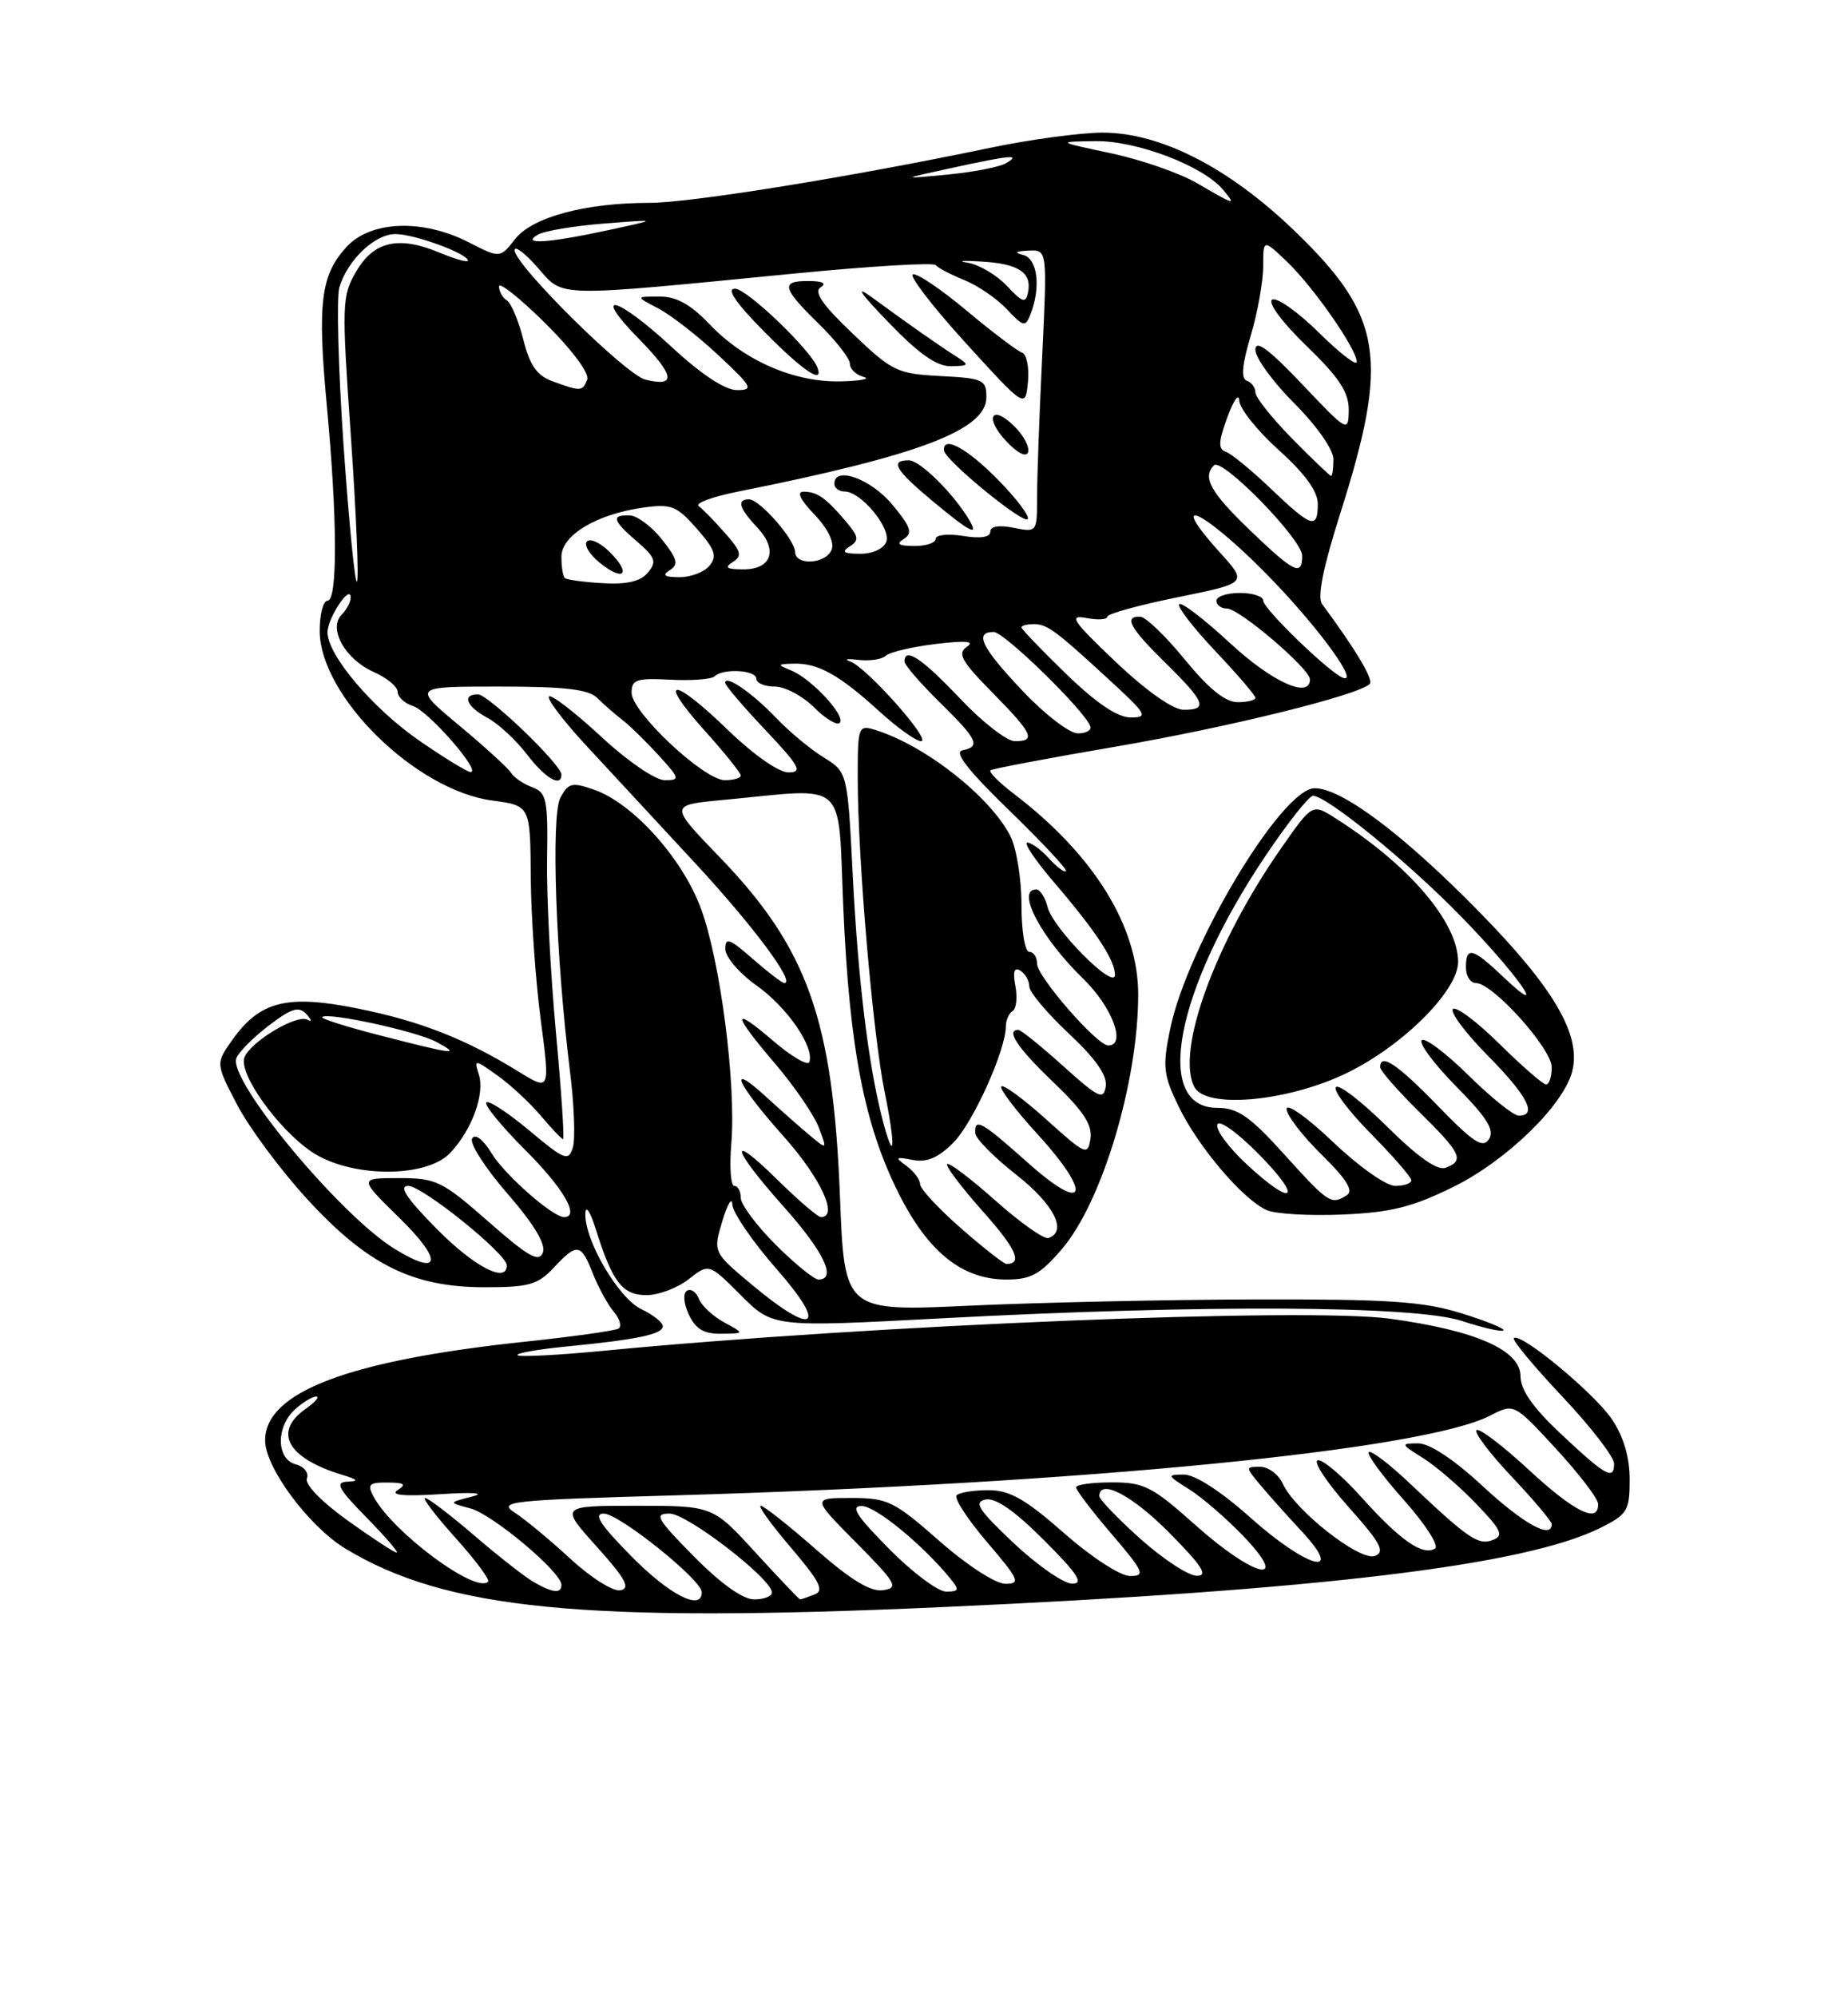 <?xml version="1.0" encoding="UTF-8" standalone="no"?>
<!DOCTYPE svg PUBLIC "-//W3C//DTD SVG 1.1//EN" "http://www.w3.org/Graphics/SVG/1.1/DTD/svg11.dtd" >
<svg xmlns="http://www.w3.org/2000/svg" xmlns:xlink="http://www.w3.org/1999/xlink" version="1.1" viewBox="0 0 237 256">
 <g >
 <path fill="currentColor"
d=" M 120.50 206.00 C 169.10 203.83 195.60 200.65 205.25 195.83 C 208.72 194.10 209.00 193.63 209.00 189.63 C 209.00 186.78 208.22 184.14 206.73 181.92 C 204.45 178.55 194.96 170.70 194.15 171.52 C 193.91 171.76 196.70 175.12 200.36 179.00 C 204.01 182.87 207.00 186.74 207.00 187.60 C 207.00 189.79 205.93 189.19 200.10 183.71 C 196.59 180.41 195.00 178.14 195.00 176.40 C 195.00 173.05 189.27 170.52 178.24 169.02 C 167.49 167.56 111.66 169.83 77.66 173.11 C 71.70 173.69 66.62 173.95 66.37 173.70 C 66.12 173.45 68.97 172.94 72.70 172.58 C 81.80 171.69 85.00 171.01 85.00 169.98 C 85.00 169.50 83.76 168.52 82.25 167.80 C 79.32 166.41 74.95 158.96 75.07 155.54 C 75.10 154.40 75.69 155.26 76.39 157.50 C 78.54 164.34 79.82 166.00 82.90 166.00 C 84.46 166.00 86.90 165.08 88.32 163.96 C 90.92 161.92 90.92 161.92 95.02 166.02 C 99.12 170.12 99.12 170.12 120.81 168.97 C 154.34 167.19 181.42 167.33 187.45 169.30 C 190.18 170.20 192.59 170.74 192.81 170.52 C 193.03 170.30 190.58 169.30 187.36 168.31 C 182.48 166.80 178.05 166.51 161.00 166.55 C 149.72 166.58 133.25 166.94 124.40 167.35 C 108.29 168.10 108.29 168.10 107.72 153.30 C 106.83 130.70 103.58 121.55 92.28 109.85 C 85.84 103.18 85.84 103.18 92.67 102.54 C 109.02 101.00 107.41 99.55 108.16 116.50 C 108.94 134.37 110.86 144.23 115.25 152.96 C 119.04 160.51 123.42 164.00 129.07 164.00 C 132.22 164.00 133.40 163.35 136.19 160.09 C 141.34 154.08 145.96 138.69 145.97 127.50 C 145.99 118.76 140.29 109.56 130.03 101.75 C 128.12 100.29 126.77 98.94 127.03 98.73 C 127.29 98.53 134.50 97.16 143.07 95.70 C 157.51 93.23 174.22 89.11 175.67 87.66 C 176.19 87.14 173.87 83.26 169.55 77.42 C 168.91 76.57 169.68 72.74 171.88 65.82 C 178.21 45.90 177.35 40.53 166.07 29.64 C 157.65 21.51 148.85 17.00 141.41 17.00 C 138.61 17.00 132.08 17.88 126.91 18.96 C 109.07 22.69 88.54 26.00 83.32 26.00 C 75.07 26.00 68.29 27.82 66.07 30.63 C 64.13 33.11 64.13 33.11 60.10 31.05 C 54.20 28.04 47.57 28.28 44.47 31.62 C 41.13 35.24 40.68 38.80 41.92 52.06 C 43.27 66.48 43.31 77.00 42.00 77.00 C 41.45 77.00 41.00 78.73 41.00 80.84 C 41.00 89.20 53.31 101.31 63.15 102.61 C 68.00 103.26 68.00 103.26 68.07 112.38 C 68.10 117.40 68.68 125.63 69.34 130.67 C 70.55 139.84 70.55 139.84 66.52 137.36 C 59.76 133.18 53.85 130.86 45.81 129.25 C 36.81 127.44 33.33 128.32 29.80 133.28 C 27.65 136.31 27.65 136.31 30.43 141.63 C 31.96 144.55 35.97 149.95 39.34 153.63 C 47.07 162.07 52.89 164.98 62.08 164.99 C 67.80 165.00 68.95 164.68 71.00 162.50 C 74.03 159.27 74.50 159.34 76.04 163.25 C 76.75 165.04 77.96 167.24 78.73 168.15 C 79.50 169.06 79.76 170.02 79.32 170.29 C 78.87 170.56 73.55 171.31 67.50 171.95 C 44.74 174.35 34.00 178.41 34.00 184.62 C 34.00 188.10 39.61 195.65 44.30 198.49 C 57.20 206.30 74.83 208.04 120.50 206.00 Z  M 92.87 169.49 C 91.42 168.70 89.96 167.34 89.63 166.47 C 89.29 165.59 88.60 165.13 88.10 165.44 C 87.57 165.77 87.67 167.04 88.34 168.49 C 89.21 170.35 90.26 170.98 92.50 170.95 C 95.50 170.92 95.50 170.92 92.87 169.49 Z  M 186.38 152.13 C 193.20 148.78 200.56 141.62 201.64 137.29 C 202.80 132.66 199.29 126.64 189.72 116.89 C 179.97 106.94 172.02 100.98 168.58 101.03 C 164.36 101.09 152.25 121.28 150.07 131.89 C 149.07 136.74 149.18 137.75 151.17 141.85 C 153.68 147.03 159.44 153.79 162.47 155.11 C 163.59 155.60 167.96 155.85 172.19 155.67 C 178.40 155.40 181.12 154.72 186.38 152.13 Z  M 81.00 199.50 C 76.97 195.42 76.05 194.00 77.43 194.00 C 79.39 194.00 90.00 202.50 90.00 204.08 C 90.00 206.54 85.89 204.45 81.00 199.50 Z  M 89.00 199.50 C 84.22 194.66 83.85 194.00 85.87 194.00 C 88.14 194.00 99.00 202.38 99.00 204.12 C 99.00 204.60 97.97 205.00 96.72 205.00 C 95.27 205.00 92.43 202.98 89.00 199.50 Z  M 96.90 199.00 C 91.41 193.00 91.41 193.00 81.61 193.00 C 71.81 193.00 71.81 193.00 76.54 198.25 C 80.23 202.36 80.89 203.57 79.57 203.83 C 78.64 204.02 75.80 202.23 73.19 199.83 C 70.61 197.45 67.40 194.78 66.06 193.91 C 63.77 192.43 65.15 192.28 86.71 191.66 C 138.92 190.14 182.54 185.87 191.11 181.44 C 194.17 179.86 194.17 179.86 199.54 185.68 C 202.49 188.88 204.93 192.06 204.95 192.75 C 205.05 195.35 201.91 193.81 196.03 188.36 C 192.68 185.26 189.68 182.99 189.36 183.31 C 189.04 183.63 191.08 186.32 193.89 189.29 C 196.70 192.26 199.00 194.99 199.00 195.35 C 199.00 197.32 195.42 195.35 190.17 190.50 C 186.45 187.05 183.35 185.00 181.87 185.00 C 179.60 185.01 179.63 185.09 182.50 186.88 C 184.15 187.92 187.22 190.55 189.32 192.75 C 192.58 196.14 192.89 196.83 191.43 197.39 C 189.58 198.10 188.30 197.22 180.77 190.10 C 178.17 187.63 175.82 185.85 175.54 186.13 C 175.26 186.41 177.28 189.16 180.03 192.25 C 182.78 195.33 184.59 198.14 184.04 198.48 C 182.46 199.45 179.60 197.46 174.63 191.94 C 172.10 189.12 169.56 186.98 168.98 187.17 C 168.40 187.37 170.19 190.06 172.95 193.16 C 177.06 197.76 177.68 198.91 176.33 199.43 C 174.43 200.16 166.08 193.62 164.51 190.17 C 163.97 188.98 162.66 188.00 161.61 188.00 C 159.73 188.00 159.73 188.05 161.56 190.25 C 162.59 191.49 165.00 194.19 166.92 196.25 C 172.59 202.35 167.67 201.04 160.34 194.50 C 156.59 191.15 153.26 189.00 151.84 189.00 C 149.62 189.01 149.65 189.10 152.50 190.88 C 154.15 191.92 157.28 194.62 159.45 196.88 C 165.62 203.31 160.89 202.24 153.34 195.50 C 147.77 190.53 146.74 190.00 142.59 190.00 C 140.07 190.00 138.00 190.29 138.00 190.64 C 138.00 191.00 140.06 193.70 142.58 196.64 C 146.70 201.46 146.93 202.00 144.94 202.00 C 143.68 202.00 140.02 199.63 136.46 196.50 C 131.47 192.12 129.49 191.00 126.76 191.00 C 124.88 191.00 123.04 191.29 122.68 191.66 C 122.32 192.02 124.08 194.72 126.59 197.66 C 130.70 202.47 130.93 203.00 128.94 203.00 C 127.68 203.00 124.02 200.63 120.46 197.50 C 114.64 192.39 113.83 192.00 109.16 192.00 C 104.13 192.00 104.13 192.00 109.82 197.74 C 114.98 202.96 115.29 203.52 113.24 203.82 C 111.64 204.05 109.10 202.50 104.62 198.57 C 101.13 195.51 97.96 193.00 97.56 193.00 C 97.17 193.00 98.92 195.42 101.45 198.38 C 105.17 202.75 105.74 203.89 104.44 204.38 C 103.56 204.72 102.73 205.00 102.61 205.00 C 102.49 205.00 99.92 202.30 96.90 199.00 Z  M 68.50 202.81 C 67.40 202.19 63.96 199.50 60.86 196.84 C 57.76 194.18 54.91 192.00 54.52 192.00 C 54.13 192.00 55.89 194.31 58.44 197.14 C 60.98 199.97 62.85 202.48 62.60 202.73 C 61.02 204.31 50.34 196.38 47.90 191.81 C 47.07 190.26 47.33 190.00 49.71 190.02 C 51.87 190.03 52.16 190.25 51.00 190.99 C 49.99 191.64 51.80 191.81 56.50 191.51 C 60.79 191.24 62.34 191.36 60.50 191.83 C 57.50 192.59 57.50 192.59 60.31 193.33 C 63.14 194.07 72.00 201.50 72.00 203.13 C 72.00 204.28 70.94 204.19 68.50 202.81 Z  M 114.00 198.50 C 109.79 194.24 109.01 193.01 110.53 193.03 C 112.31 193.05 118.32 197.98 121.87 202.32 C 123.07 203.79 123.00 204.00 121.34 204.00 C 120.29 204.00 116.99 201.53 114.00 198.50 Z  M 130.00 197.78 C 125.48 193.52 124.84 192.53 126.39 192.20 C 127.66 191.93 130.11 193.63 133.88 197.40 C 138.24 201.76 139.04 203.00 137.49 202.98 C 136.40 202.97 133.03 200.63 130.00 197.78 Z  M 146.23 197.22 C 143.33 194.62 140.97 192.16 140.98 191.75 C 141.04 189.47 145.24 191.68 150.00 196.50 C 154.20 200.75 154.99 201.99 153.47 201.97 C 152.38 201.95 149.13 199.81 146.23 197.22 Z  M 44.60 194.90 C 41.24 192.49 39.07 190.26 39.36 189.50 C 39.64 188.78 39.00 187.97 37.93 187.69 C 35.43 187.04 35.37 182.88 37.83 180.65 C 38.83 179.74 40.06 179.00 40.55 179.00 C 41.04 179.00 40.44 179.70 39.22 180.56 C 34.97 183.54 36.84 186.90 43.94 189.05 C 45.92 189.65 46.06 189.85 44.54 189.91 C 42.93 189.98 43.37 190.80 47.00 194.50 C 49.43 196.97 51.17 199.00 50.87 199.00 C 50.57 199.00 47.75 197.15 44.60 194.90 Z  M 96.47 164.70 C 91.44 160.50 91.44 160.50 92.64 156.50 C 93.30 154.30 93.88 153.35 93.92 154.39 C 93.97 155.43 96.51 159.14 99.58 162.64 C 106.24 170.21 104.47 171.38 96.47 164.70 Z  M 99.47 159.53 C 97.01 157.07 95.00 154.37 95.00 153.53 C 95.00 152.69 94.63 152.00 94.17 152.00 C 93.71 152.00 93.54 149.55 93.79 146.56 C 94.42 138.88 92.37 123.06 89.86 116.36 C 87.46 109.94 81.14 102.94 76.20 101.22 C 73.36 100.23 72.89 100.34 71.87 102.24 C 70.64 104.54 71.28 122.79 73.10 137.33 C 73.64 141.64 73.80 146.04 73.46 147.11 C 72.90 148.88 72.39 148.68 67.88 144.90 C 65.15 142.62 62.67 141.00 62.37 141.30 C 62.06 141.61 64.33 144.37 67.41 147.45 C 72.30 152.34 74.41 156.00 72.34 156.00 C 70.88 156.00 64.71 150.57 63.03 147.80 C 61.94 146.02 60.95 145.27 60.55 145.92 C 60.18 146.52 62.21 149.69 65.06 152.97 C 68.50 156.93 70.03 159.48 69.62 160.55 C 69.12 161.85 67.74 161.07 62.64 156.58 C 56.68 151.36 55.95 151.00 51.14 151.00 C 46.01 151.00 46.01 151.00 51.25 156.13 C 56.86 161.61 56.51 163.71 50.59 160.06 C 43.56 155.71 29.23 138.45 30.31 135.63 C 30.61 134.85 32.48 132.97 34.47 131.45 C 37.41 129.21 38.32 128.94 39.30 129.99 C 39.96 130.71 40.02 131.03 39.43 130.70 C 38.08 129.95 32.13 133.51 31.35 135.53 C 30.56 137.58 35.59 144.65 39.94 147.61 C 44.89 150.97 54.67 151.05 57.76 147.75 C 60.55 144.77 62.20 140.22 61.41 137.72 C 60.79 135.75 60.84 135.75 63.81 137.86 C 65.48 139.05 67.97 141.37 69.36 143.01 C 70.74 144.66 72.03 146.00 72.21 146.00 C 72.40 146.00 71.99 139.81 71.29 132.25 C 70.59 124.69 70.08 114.71 70.16 110.08 C 70.28 102.44 70.10 101.58 68.25 100.90 C 67.12 100.48 65.90 99.65 65.53 99.04 C 65.15 98.44 62.16 95.71 58.87 92.97 C 52.90 88.00 52.90 88.00 64.02 88.00 C 72.50 88.00 75.49 88.35 76.62 89.48 C 77.43 90.29 78.86 91.54 79.80 92.26 C 80.73 92.97 82.82 95.01 84.44 96.78 C 87.20 99.81 87.25 100.00 85.24 100.00 C 84.04 100.00 80.46 97.54 77.03 94.36 C 73.68 91.26 70.70 88.97 70.40 89.27 C 70.10 89.56 72.25 92.40 75.18 95.56 C 78.11 98.73 84.33 105.44 89.00 110.47 C 96.54 118.58 102.07 126.00 100.59 126.00 C 100.30 126.00 98.48 124.60 96.53 122.90 C 93.55 120.28 93.00 120.08 93.02 121.65 C 93.03 122.67 94.84 124.77 97.03 126.32 C 100.94 129.09 104.44 134.17 103.80 136.11 C 103.62 136.65 101.56 135.46 99.23 133.47 C 93.78 128.80 93.86 129.84 99.45 136.39 C 101.89 139.25 104.39 142.90 105.00 144.50 C 106.10 147.40 106.10 147.40 103.80 145.48 C 102.54 144.43 100.04 142.22 98.25 140.58 C 93.13 135.90 94.46 138.89 100.50 145.66 C 105.26 150.99 107.58 156.00 105.28 156.00 C 104.89 156.00 102.42 153.88 99.78 151.29 C 93.27 144.87 93.74 147.08 100.50 154.66 C 105.65 160.42 107.36 164.00 104.97 164.00 C 104.41 164.00 101.93 161.99 99.47 159.53 Z  M 72.00 99.28 C 72.00 98.01 62.62 89.00 61.29 89.00 C 59.18 89.00 59.82 90.57 62.52 92.01 C 63.90 92.75 66.17 94.85 67.57 96.68 C 69.91 99.75 72.00 100.98 72.00 99.28 Z  M 56.00 157.50 C 52.14 153.59 51.08 152.00 52.35 152.00 C 54.17 152.00 65.00 160.72 65.00 162.19 C 65.00 164.55 60.80 162.36 56.00 157.50 Z  M 123.23 157.42 C 120.35 154.90 118.00 152.37 118.00 151.78 C 118.00 151.20 117.22 150.15 116.27 149.45 C 114.73 148.33 114.82 148.24 117.06 148.67 C 118.87 149.02 120.33 148.40 122.25 146.47 C 124.78 143.95 129.00 134.59 129.00 131.52 C 129.00 130.75 129.39 129.88 129.87 129.58 C 130.34 129.29 130.50 127.85 130.22 126.38 C 129.87 124.53 130.06 123.92 130.86 124.41 C 131.48 124.80 132.00 125.70 132.00 126.42 C 132.00 127.14 134.28 129.86 137.06 132.46 C 140.50 135.68 142.02 137.84 141.81 139.23 C 141.54 141.04 140.90 140.74 136.35 136.64 C 133.52 134.09 130.93 132.00 130.60 132.00 C 128.94 132.00 130.50 134.33 135.10 138.72 C 138.91 142.36 140.11 144.17 139.85 145.93 C 139.52 148.16 139.24 148.04 134.21 143.51 C 131.30 140.89 128.70 138.97 128.42 139.25 C 128.14 139.52 130.22 142.27 133.04 145.35 C 140.16 153.14 139.32 155.73 131.84 149.05 C 125.89 143.74 124.95 143.21 125.07 145.25 C 125.12 145.94 127.48 148.33 130.32 150.56 C 135.15 154.34 136.94 157.85 134.46 158.68 C 133.89 158.87 130.84 156.71 127.67 153.89 C 124.50 151.07 121.71 148.96 121.47 149.20 C 121.23 149.44 123.26 152.13 125.98 155.19 C 130.32 160.05 131.20 162.00 129.07 162.00 C 128.74 162.00 126.11 159.94 123.23 157.42 Z  M 113.14 143.35 C 111.36 136.44 110.03 125.50 109.36 112.11 C 108.69 98.97 108.69 98.97 105.60 97.06 C 103.89 96.00 101.15 93.72 99.50 91.98 C 96.48 88.81 93.00 86.42 93.00 87.52 C 93.00 87.85 95.32 90.57 98.15 93.56 C 102.55 98.22 102.98 99.00 101.12 99.00 C 99.85 99.00 96.61 96.72 93.27 93.49 C 86.19 86.63 84.19 86.77 90.40 93.68 C 92.93 96.49 95.00 99.07 95.00 99.40 C 95.00 99.73 94.08 100.00 92.96 100.00 C 90.29 100.00 81.00 91.29 81.00 88.79 C 81.00 87.10 81.63 86.89 85.98 87.12 C 88.71 87.26 91.26 87.07 91.64 86.69 C 92.71 85.63 97.00 85.87 97.00 87.00 C 97.00 87.55 98.06 88.00 99.36 88.00 C 100.66 88.00 102.92 89.19 104.38 90.65 C 105.84 92.11 107.33 93.01 107.69 92.65 C 108.53 91.81 104.12 87.04 101.50 85.95 C 99.62 85.18 99.64 85.12 101.82 85.06 C 104.91 84.98 107.65 86.51 112.73 91.14 C 115.05 93.26 117.48 95.00 118.12 95.00 C 119.57 95.00 111.05 85.44 109.00 84.76 C 108.17 84.49 108.67 84.41 110.10 84.58 C 111.54 84.75 113.11 84.51 113.60 84.05 C 114.10 83.58 116.97 82.91 120.00 82.54 C 123.88 82.08 125.06 82.18 124.00 82.90 C 122.75 83.75 123.30 84.74 127.25 88.75 C 132.47 94.05 132.91 95.00 130.15 95.00 C 129.12 95.00 125.95 92.53 123.09 89.50 C 118.24 84.38 116.00 82.89 116.00 84.79 C 116.00 85.23 118.03 87.57 120.50 90.00 C 125.40 94.81 125.81 95.69 123.41 96.18 C 122.32 96.40 124.19 98.80 129.44 103.88 C 133.63 107.95 136.90 111.44 136.69 111.64 C 136.49 111.85 135.50 111.11 134.51 110.01 C 133.51 108.90 132.27 108.00 131.75 108.00 C 131.24 108.00 132.77 110.28 135.16 113.07 C 140.53 119.33 142.99 123.06 142.99 124.95 C 143.00 127.03 135.04 119.02 134.35 116.26 C 134.04 115.02 133.38 114.00 132.89 114.00 C 130.25 114.00 133.53 120.23 138.92 125.45 C 142.63 129.05 144.49 134.00 142.13 134.00 C 140.69 134.00 133.00 125.17 133.00 123.52 C 133.00 122.69 132.55 122.00 132.00 122.00 C 131.44 122.00 131.00 119.32 131.00 115.95 C 131.00 112.62 130.35 108.65 129.56 107.13 C 126.94 102.05 118.61 95.52 112.25 93.56 C 110.07 92.89 110.00 93.07 110.00 99.73 C 110.00 109.99 111.94 132.61 113.46 140.00 C 114.92 147.16 114.71 149.44 113.14 143.35 Z  M 48.73 132.71 C 44.45 131.61 41.11 130.56 41.31 130.36 C 41.98 129.69 53.49 132.19 55.99 133.56 C 59.15 135.27 58.33 135.18 48.73 132.71 Z  M 53.70 94.88 C 47.73 90.73 42.00 83.96 42.00 81.04 C 42.00 79.24 44.92 74.83 44.97 76.55 C 44.99 77.13 44.47 78.13 43.83 78.77 C 42.05 80.55 44.25 84.50 47.93 86.13 C 49.62 86.88 51.00 88.02 51.00 88.68 C 51.00 89.33 51.88 90.15 52.96 90.49 C 54.95 91.12 61.86 99.04 60.33 98.95 C 59.88 98.92 56.89 97.09 53.70 94.88 Z  M 131.15 88.56 C 125.87 82.99 124.90 81.00 127.44 81.00 C 128.78 81.00 139.09 91.06 139.83 93.09 C 140.02 93.59 139.29 94.00 138.23 94.00 C 137.16 94.00 133.97 91.55 131.15 88.56 Z  M 136.75 86.40 C 133.59 83.33 131.00 80.64 131.00 80.42 C 131.00 80.19 131.69 80.00 132.54 80.00 C 134.31 80.00 135.29 80.72 142.36 87.23 C 147.08 91.57 147.30 91.96 145.00 91.96 C 143.32 91.96 140.61 90.13 136.75 86.40 Z  M 143.06 84.81 C 137.53 79.56 137.00 78.77 139.31 79.21 C 140.79 79.49 142.00 79.42 142.00 79.05 C 142.00 78.68 146.05 77.56 150.99 76.56 C 159.99 74.73 159.99 74.73 156.49 70.86 C 148.94 62.50 155.13 65.89 163.54 74.73 C 169.55 81.04 174.26 87.62 172.24 86.88 C 170.50 86.24 162.00 78.02 162.00 76.98 C 162.00 76.44 160.65 76.00 159.00 76.00 C 157.35 76.00 156.00 76.45 156.00 77.00 C 156.00 77.55 156.61 78.00 157.36 78.00 C 158.94 78.00 168.00 85.73 168.00 87.08 C 168.00 89.62 163.14 87.42 157.77 82.45 C 154.47 79.39 151.53 77.14 151.23 77.44 C 150.93 77.73 153.01 80.43 155.84 83.43 C 158.68 86.43 161.00 89.13 161.00 89.44 C 161.00 89.75 159.97 90.00 158.71 90.00 C 157.14 90.00 155.00 88.27 151.96 84.55 C 149.51 81.55 146.94 79.08 146.25 79.05 C 144.06 78.96 144.88 80.47 149.50 85.00 C 154.58 89.99 154.97 91.01 151.75 90.97 C 150.39 90.94 146.94 88.50 143.06 84.81 Z  M 44.06 57.09 C 43.38 47.22 43.14 38.10 43.52 36.83 C 44.59 33.30 48.07 30.00 50.71 30.00 C 53.14 30.00 60.00 32.51 60.00 33.40 C 60.00 33.67 58.38 33.22 56.40 32.39 C 51.13 30.19 47.94 30.91 45.68 34.80 C 43.84 37.96 43.81 38.91 45.01 56.09 C 45.69 65.98 46.04 74.29 45.78 74.55 C 45.52 74.81 44.75 66.96 44.06 57.09 Z  M 72.43 74.08 C 72.19 73.85 72.00 72.63 72.00 71.36 C 72.00 68.60 76.51 65.90 82.50 65.06 C 86.09 64.56 86.79 64.83 89.36 67.76 C 91.71 70.44 92.00 71.29 90.99 72.51 C 90.31 73.33 88.57 73.99 87.13 73.98 C 85.20 73.97 84.88 73.73 85.90 73.08 C 87.06 72.35 86.88 71.65 84.90 69.15 C 83.58 67.48 81.71 66.09 80.75 66.06 C 78.34 65.98 78.55 66.71 81.72 69.43 C 84.06 71.45 84.25 72.00 83.09 73.39 C 82.16 74.52 80.42 74.93 77.30 74.75 C 74.86 74.61 72.66 74.31 72.43 74.08 Z  M 78.22 70.78 C 77.03 69.59 75.71 68.96 75.28 69.39 C 74.85 69.82 75.58 71.04 76.89 72.11 C 80.00 74.63 81.04 73.59 78.22 70.78 Z  M 93.97 72.04 C 95.22 71.25 95.06 70.67 92.97 68.31 C 91.61 66.77 90.10 65.22 89.60 64.86 C 89.11 64.50 91.36 63.67 94.60 63.02 C 117.91 58.37 126.50 55.11 126.50 50.92 C 126.50 48.67 126.09 48.48 120.61 48.20 C 115.05 47.91 114.42 47.60 109.35 42.76 C 105.51 39.11 104.33 37.41 105.24 36.83 C 106.05 36.32 105.52 36.03 103.75 36.02 C 100.07 35.99 100.27 36.88 105.00 41.50 C 107.20 43.65 109.00 45.96 109.00 46.63 C 109.00 47.30 109.79 48.06 110.75 48.31 C 111.71 48.56 110.40 48.82 107.83 48.88 C 101.90 49.03 95.48 46.25 91.05 41.61 C 88.56 39.00 86.76 38.00 84.55 38.01 C 81.50 38.01 81.50 38.01 84.44 39.54 C 86.05 40.39 89.52 43.08 92.14 45.54 C 96.48 49.59 96.69 50.00 94.51 50.00 C 92.99 50.00 89.94 47.99 86.17 44.50 C 79.06 37.92 75.72 37.10 81.98 43.48 C 86.54 48.13 86.77 49.66 82.75 48.65 C 80.21 48.01 66.00 33.95 66.00 32.07 C 66.00 31.44 67.32 32.44 68.94 34.28 C 72.34 38.15 70.66 38.11 102.00 35.05 C 111.62 34.11 119.72 33.63 120.00 33.98 C 120.28 34.33 121.92 35.19 123.65 35.89 C 125.38 36.59 127.85 38.27 129.12 39.63 C 131.25 41.89 131.50 41.95 132.15 40.30 C 133.51 36.85 133.07 33.17 131.25 32.69 C 130.02 32.37 130.21 32.20 131.91 32.12 C 134.31 32.00 134.31 32.00 133.66 45.66 C 133.29 53.17 133.00 61.33 133.00 63.78 C 133.00 68.21 132.98 68.25 130.00 67.65 C 128.11 67.27 127.00 67.46 127.00 68.16 C 127.00 68.86 125.73 69.06 123.50 68.69 C 121.58 68.38 120.00 68.55 120.00 69.06 C 120.00 69.58 118.76 69.99 117.25 69.98 C 115.23 69.97 114.88 69.73 115.92 69.07 C 117.08 68.33 116.81 67.52 114.42 64.66 C 111.68 61.37 107.00 59.69 107.00 62.00 C 107.00 62.55 107.60 63.00 108.33 63.00 C 110.42 63.00 114.32 67.72 113.66 69.45 C 113.32 70.34 111.88 70.99 110.28 70.98 C 108.19 70.97 107.86 70.74 108.96 70.05 C 110.21 69.26 110.13 68.78 108.46 66.81 C 105.91 63.81 104.81 63.03 103.06 63.02 C 102.13 63.01 102.62 64.04 104.44 65.94 C 106.15 67.72 107.02 69.50 106.66 70.44 C 105.95 72.29 102.01 72.55 101.97 70.75 C 101.93 69.14 97.42 64.00 96.05 64.00 C 94.45 64.00 94.79 65.14 97.13 67.63 C 99.82 70.50 98.96 73.00 95.28 72.98 C 93.17 72.97 92.86 72.74 93.97 72.04 Z  M 124.30 66.65 C 122.30 63.27 117.98 59.00 116.56 59.00 C 114.08 59.00 114.80 60.23 119.63 64.25 C 124.42 68.23 125.60 68.84 124.30 66.65 Z  M 127.98 61.48 C 124.02 57.45 120.88 55.75 121.07 57.75 C 121.20 58.99 131.17 67.17 131.79 66.54 C 132.11 66.22 130.40 63.94 127.98 61.48 Z  M 130.15 54.70 C 127.18 51.73 126.16 53.48 129.06 56.56 C 130.49 58.09 131.62 58.65 131.85 57.96 C 132.06 57.32 131.30 55.85 130.15 54.70 Z  M 131.06 45.19 C 130.45 44.98 127.27 42.57 123.98 39.83 C 120.70 37.08 117.59 34.98 117.08 35.17 C 116.57 35.35 119.60 39.29 123.82 43.93 C 131.50 52.35 131.50 52.35 131.83 48.95 C 132.01 47.08 131.66 45.39 131.06 45.19 Z  M 104.83 47.11 C 103.99 44.86 95.78 37.00 94.26 37.00 C 93.12 37.00 94.34 38.80 98.00 42.50 C 102.97 47.54 105.68 49.36 104.83 47.11 Z  M 122.63 45.69 C 120.44 44.30 116.42 41.48 111.79 38.09 C 109.58 36.48 110.30 37.55 113.97 41.34 C 117.87 45.39 120.15 46.98 121.97 46.94 C 124.31 46.89 124.36 46.79 122.63 45.69 Z  M 160.25 67.91 C 155.23 63.08 154.17 61.16 155.69 59.64 C 156.72 58.61 167.00 69.14 167.00 71.22 C 167.00 73.92 165.97 73.41 160.25 67.91 Z  M 162.98 62.64 C 160.49 60.26 157.89 58.13 157.20 57.90 C 156.21 57.57 156.25 56.63 157.40 53.49 C 158.20 51.30 158.89 50.33 158.93 51.35 C 158.97 52.36 161.25 55.22 164.00 57.69 C 167.37 60.72 169.00 62.97 169.00 64.59 C 169.00 67.89 168.21 67.63 162.98 62.64 Z  M 165.71 56.22 C 163.12 53.58 161.00 50.92 161.00 50.30 C 161.00 49.68 160.50 49.00 159.90 48.80 C 159.13 48.54 159.28 46.78 160.40 43.03 C 161.28 40.07 162.00 36.06 162.00 34.13 C 162.00 30.63 162.00 30.63 165.07 33.56 C 168.47 36.81 174.00 44.76 174.00 46.38 C 174.00 46.96 171.79 45.25 169.10 42.59 C 166.40 39.94 163.72 38.05 163.15 38.41 C 162.55 38.78 164.43 41.32 167.55 44.33 C 171.76 48.41 172.99 50.28 172.97 52.56 C 172.93 55.45 172.83 55.40 166.97 49.22 C 162.68 44.71 161.00 43.48 161.00 44.83 C 161.00 45.87 163.25 48.96 166.00 51.71 C 168.89 54.60 171.00 57.62 171.00 58.86 C 171.00 60.04 170.87 61.00 170.71 61.00 C 170.55 61.00 168.30 58.85 165.71 56.22 Z  M 70.86 48.87 C 68.86 48.14 67.94 46.84 67.11 43.51 C 66.50 41.10 65.55 38.84 65.00 38.50 C 64.45 38.16 64.00 37.36 64.00 36.72 C 64.00 36.08 66.66 38.20 69.92 41.42 C 73.34 44.80 75.61 47.85 75.31 48.64 C 74.71 50.19 74.48 50.20 70.86 48.87 Z  M 129.13 36.64 C 127.82 35.25 125.57 33.92 124.13 33.68 C 122.68 33.45 123.45 33.37 125.84 33.52 C 130.64 33.80 132.36 34.93 131.84 37.48 C 131.55 38.92 131.14 38.79 129.13 36.64 Z  M 69.00 30.07 C 69.83 29.59 73.65 28.95 77.50 28.65 C 84.50 28.10 84.50 28.10 78.00 29.50 C 70.28 31.17 66.71 31.39 69.00 30.07 Z  M 153.50 23.47 C 151.30 22.19 146.35 20.47 142.50 19.65 C 135.50 18.16 135.50 18.16 140.50 18.09 C 145.80 18.02 154.34 21.28 156.87 24.34 C 158.56 26.38 158.45 26.35 153.50 23.47 Z  M 122.00 21.54 C 129.66 19.87 131.03 19.75 129.00 20.93 C 128.18 21.41 124.80 22.06 121.50 22.38 C 115.50 22.95 115.50 22.95 122.00 21.54 Z  M 164.74 148.00 C 160.27 143.06 158.74 142.00 156.13 142.00 C 147.84 142.00 150.70 126.98 162.26 109.75 C 165.12 105.49 167.88 102.00 168.39 102.00 C 170.14 102.00 180.50 110.43 187.31 117.40 C 194.57 124.82 198.96 131.07 192.83 125.25 C 188.85 121.47 188.00 121.25 188.00 124.00 C 188.00 125.10 188.58 126.00 189.29 126.00 C 191.44 126.00 199.00 134.40 199.00 136.79 C 199.00 138.00 198.68 139.00 198.28 139.00 C 197.89 139.00 195.20 136.66 192.31 133.81 C 189.41 130.95 186.73 128.94 186.33 129.33 C 185.94 129.73 187.95 132.41 190.81 135.31 C 195.90 140.46 197.21 143.00 194.78 143.00 C 194.11 143.00 191.20 140.66 188.31 137.81 C 185.41 134.95 182.73 132.94 182.33 133.33 C 181.94 133.73 183.94 136.40 186.77 139.27 C 190.72 143.27 191.70 144.85 190.96 146.00 C 190.17 147.23 188.97 146.45 184.41 141.75 C 179.20 136.38 177.00 134.91 177.00 136.79 C 177.00 137.22 179.25 139.79 182.00 142.50 C 187.40 147.82 187.84 148.74 185.42 149.67 C 184.36 150.08 181.90 148.36 177.94 144.45 C 174.70 141.24 171.73 138.94 171.33 139.33 C 170.94 139.73 172.95 142.41 175.81 145.31 C 178.66 148.20 181.00 150.89 181.00 151.28 C 181.00 151.68 180.07 152.00 178.93 152.00 C 177.77 152.00 174.23 149.50 170.93 146.35 C 167.67 143.24 165.00 141.35 165.00 142.14 C 165.00 142.93 167.02 145.57 169.49 147.99 C 172.67 151.11 173.62 152.63 172.74 153.18 C 170.72 154.47 170.40 154.26 164.74 148.00 Z  M 172.20 137.78 C 179.53 134.41 187.00 127.08 187.00 123.28 C 186.99 118.20 180.69 110.84 171.21 104.84 C 168.30 102.99 168.30 102.99 164.28 108.75 C 155.79 120.90 150.75 134.80 153.19 139.35 C 154.65 142.08 164.67 141.25 172.20 137.78 Z  M 159.82 149.17 C 157.56 147.07 155.90 144.81 156.12 144.14 C 156.34 143.47 158.67 145.13 161.47 147.97 C 167.24 153.83 165.87 154.82 159.82 149.17 Z "/>
</g>
</svg>